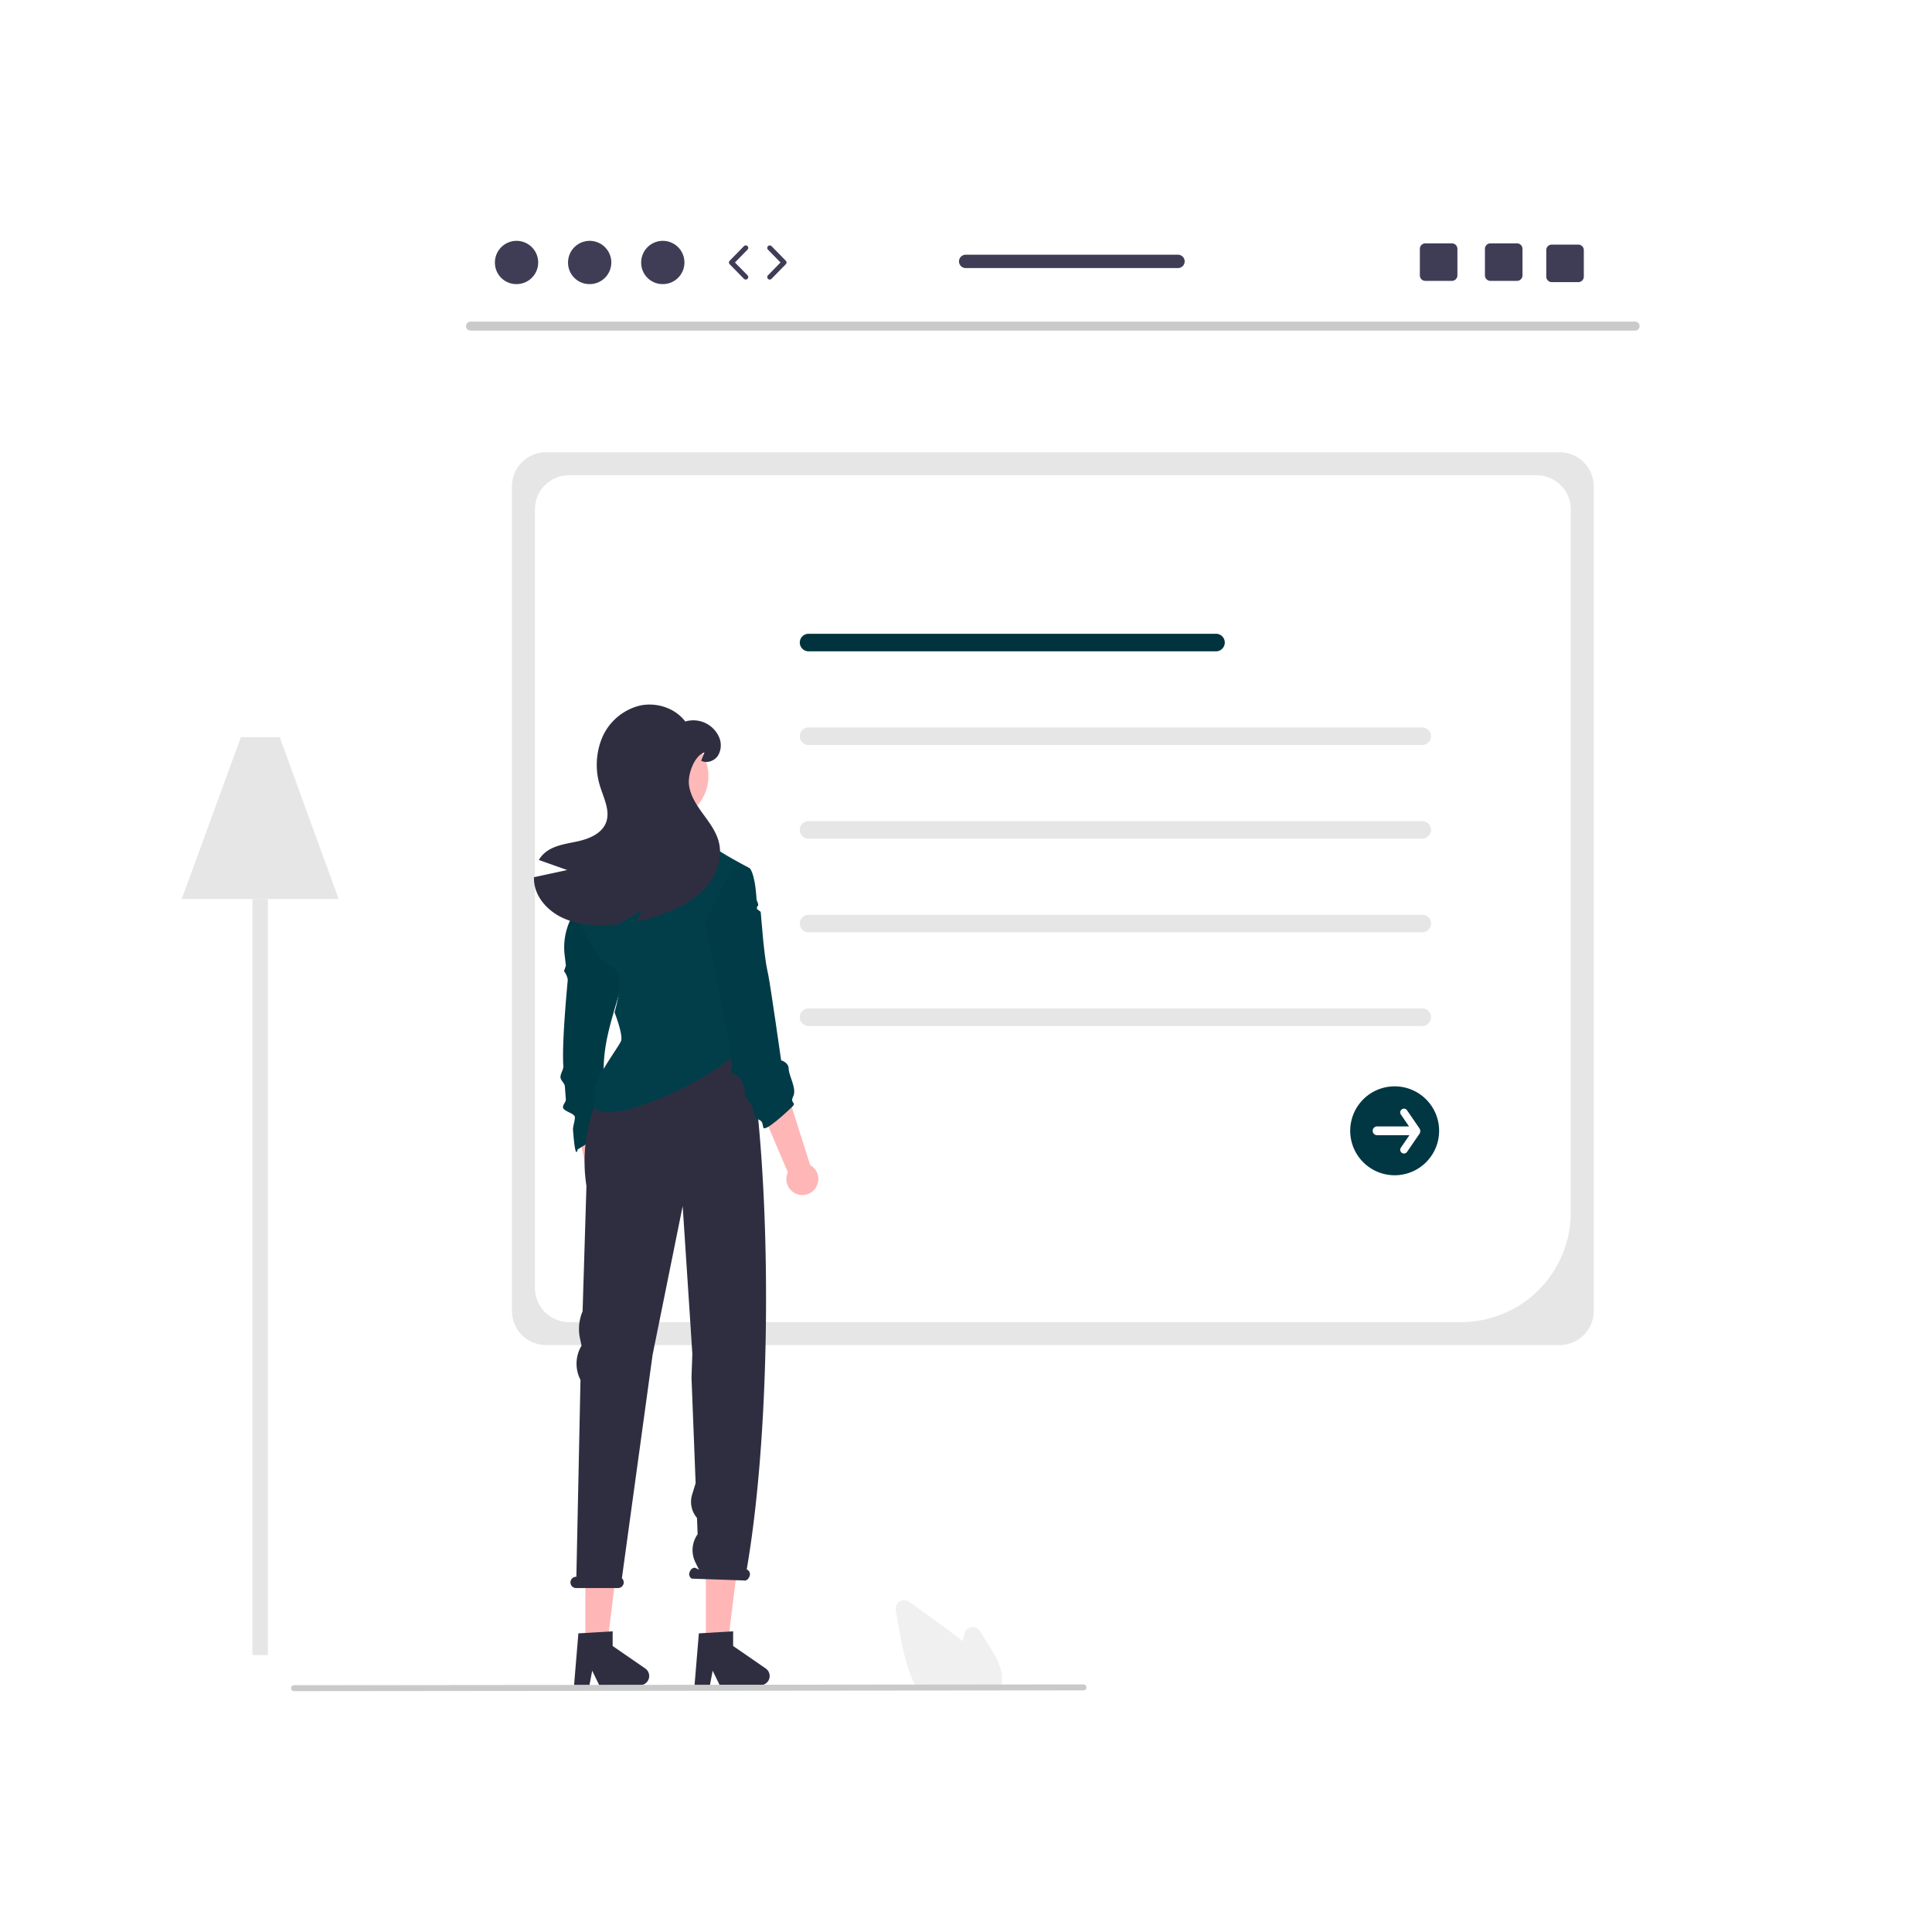 <svg xmlns="http://www.w3.org/2000/svg" xmlns:xlink="http://www.w3.org/1999/xlink" width="1500" height="1500" viewBox="0 0 1500 1500">
<rect x="0" y="0" width="1500" height="1500" fill="#808080" stroke="none"/>
<defs>
<clipPath id="clip-undraw_knowledge_re_5v9l">
<rect width="1500" height="1500" id="id_101"></rect>
</clipPath>
</defs>
<g id="undraw_knowledge_re_5v9l" clip-path="url(#clip-undraw_knowledge_re_5v9l)">
<rect width="1500" height="1500" fill="#fff" id="id_102"></rect>
<g id="undraw_knowledge_re_5v9l-2" data-name="undraw_knowledge_re_5v9l">
<g id="undraw_knowledge_re_5v9l-3" data-name="undraw_knowledge_re_5v9l">
<rect id="Rectangle_2204" data-name="Rectangle 2204" width="1500" height="1500" fill="#fff" opacity="0"></rect>
<path id="Path_16317" data-name="Path 16317" d="M1210.91,1044.31h-787a26.473,26.473,0,0,1-26.45-26.43V377.559a26.47,26.47,0,0,1,26.45-26.428h787a26.472,26.472,0,0,1,26.45,26.428V1017.88a26.475,26.475,0,0,1-26.45,26.43Z" fill="#e6e6e6"></path>
<path id="Path_16318" data-name="Path 16318" d="M1134.44,1026.48H441.756a26.472,26.472,0,0,1-26.449-26.43V395.4a26.469,26.469,0,0,1,26.449-26.428H1193.07a26.472,26.472,0,0,1,26.45,26.428v546.07a85.143,85.143,0,0,1-85.08,85.011Z" fill="#fff"></path>
<path id="Path_16319" data-name="Path 16319" d="M944.093,505.692H627.781a6.815,6.815,0,1,1,0-13.631H944.093a6.815,6.815,0,1,1,0,13.631Z" fill="#00333d"></path>
<path id="Path_16320" data-name="Path 16320" d="M1104.22,578.415H627.781a6.816,6.816,0,1,1,0-13.632H1104.22a6.816,6.816,0,1,1,0,13.632Z" fill="#e6e6e6"></path>
<path id="Path_16321" data-name="Path 16321" d="M1104.22,651.136H627.781a6.816,6.816,0,1,1,0-13.632H1104.22a6.816,6.816,0,1,1,0,13.632Z" fill="#e6e6e6"></path>
<path id="Path_16322" data-name="Path 16322" d="M1104.22,723.858H627.781a6.815,6.815,0,1,1,0-13.631H1104.22a6.815,6.815,0,1,1,0,13.631Z" fill="#e6e6e6"></path>
<path id="Path_16323" data-name="Path 16323" d="M1104.22,796.579H627.781a6.816,6.816,0,1,1,0-13.632H1104.22a6.816,6.816,0,1,1,0,13.632Z" fill="#e6e6e6"></path>
<path id="Path_16324" data-name="Path 16324" d="M1082.79,912.465a34.513,34.513,0,1,1,34.54-34.513A34.53,34.53,0,0,1,1082.79,912.465Z" fill="#003742"></path>
<path id="Path_16325" data-name="Path 16325" d="M1102.22,876.313l-9.79-14.281a2.9,2.9,0,0,0-4.8,3.267l.01.013,6.33,9.236h-24.81a3.4,3.4,0,0,0-.02,6.809h25.14l-6.64,9.691a2.9,2.9,0,0,0,4.79,3.28l9.79-14.282a3.817,3.817,0,0,0,0-3.733Z" fill="#fff"></path>
<path id="Path_16326" data-name="Path 16326" d="M1269.56,256.7h-904.3a3.509,3.509,0,0,1,0-7.016h904.3a3.509,3.509,0,0,1,0,7.016Z" fill="#cacaca"></path>
<path id="Path_16327" data-name="Path 16327" d="M478.43,948.327a12.329,12.329,0,0,0,.008-18.913l-7.489-64.658-23.777,5.5,13.214,61.29a12.407,12.407,0,0,0,18.044,16.78Z" fill="#ffb6b6"></path>
<path id="Path_16328" data-name="Path 16328" d="M475.973,875.3l-27.528,17.16s-1.675,10.057-3.568-15.218c-.2-2.638,1.644-7.234,1.442-9.942-.229-3.055-8.986-4.445-9.216-7.536-.165-2.2,2.367-4.157,2.2-6.351-.247-3.324-.493-6.63-.735-9.882-.2-2.72-3.218-4.445-3.412-7.071-.2-2.647,2.429-6.2,2.244-8.7-1.387-18.815,3.411-66.151,3.411-67.114a13.735,13.735,0,0,0-2.925-6.587l1.469-4.391-.971-8.238a50.268,50.268,0,0,1,6.49-31.2l6.991-4.574,32.258,54.215c-13.575,46.914-22.436,65.341-8.153,115.428Z" fill="#003a45"></path>
<path id="Path_16329" data-name="Path 16329" d="M454.493,1279.53h16.652l7.925-64.18H454.493Z" fill="#ffb6b6"></path>
<path id="Path_16330" data-name="Path 16330" d="M449.059,1268.14l26.6-1.59v11.39l25.293,17.45a7.114,7.114,0,0,1-4.046,12.97H465.237l-5.459-11.26-2.132,11.26H445.7l3.355-40.22Z" fill="#2f2e41"></path>
<path id="Path_16331" data-name="Path 16331" d="M548.032,1279.53h16.652l7.924-64.18H548.032Z" fill="#ffb6b6"></path>
<path id="Path_16332" data-name="Path 16332" d="M542.6,1268.14l26.6-1.59v11.39l25.293,17.45a7.114,7.114,0,0,1-4.046,12.97H558.775l-5.459-11.26-2.132,11.26H539.242l3.355-40.22Z" fill="#2f2e41"></path>
<path id="Path_16333" data-name="Path 16333" d="M447.425,1224.19h.065l3.2-152.85a27.255,27.255,0,0,1,.359-25.78l.458-.83-1.189-5.51a35.055,35.055,0,0,1,2.006-21.11l2.988-97.34c-10.674-69.12,40.194-114.2,40.194-114.2h76.2l16.36,56.163c10.815,105.284,8.852,256.375-8.309,355.765l.467.24a3.951,3.951,0,0,1,1.615,5.21c-.793,2.29-2.8,3.68-4.486,3.1l-40.243-1.4a3.938,3.938,0,0,1-1.614-5.2c.793-2.3,2.8-3.69,4.486-3.11l2.736,1.38-2.823-5.74a21.406,21.406,0,0,1,1.745-21.82l-.5-12.64a19.254,19.254,0,0,1-3.77-18.15l2.715-8.85-3.207-81.98.647-18.4-1.334-20.86-6.168-93.86-23.349,115.42-23.849,173.51a4.363,4.363,0,0,1,1.341,4.18,4.535,4.535,0,0,1-4.493,3.45H447.309a4.407,4.407,0,0,1-4.247-5.58,4.455,4.455,0,0,1,4.363-3.21Z" fill="#2f2e41"></path>
<path id="Path_16334" data-name="Path 16334" d="M632.6,923.2a12.335,12.335,0,0,0-3.589-18.571l-19.647-62.058-22.3,9.916L611.7,910.154A12.409,12.409,0,0,0,632.6,923.2Z" fill="#ffb6b6"></path>
<path id="Path_16335" data-name="Path 16335" d="M551.755,725.914s22.408,79.237,21.393,87.242c-2.093,16.506-105.065,67.245-112.723,44.665l.96-7.421c-3.869-7.732,19.734-38.415,20.88-42.429,1.456-5.132-5.136-21.983-5.136-21.983s4.557-15.382,3.829-24.9-2.939-8.054-11-13.927S448.7,714.2,448.7,714.2s5.864-26.373,5.864-31.505,24.089-13.874,27.014-16.8a27.46,27.46,0,0,0,3.2-5.482c.593-1.185.215-3.933.849-5.293.4-.889,1.82-.337,2.238-1.253.4-.889.054-1.912.458-2.788.526-1.158,1.793-2.169,2.291-3.26,2.292-5.01,4.247-9.091,4.853-9.091,1.456,0,48.394,6.6,48.394,6.6a70.3,70.3,0,0,0,8.789,10.991c5.136,5.118,29.17,17.577,29.17,17.577l-30.06,52.019Z" fill="#013e4a"></path>
<path id="Path_16336" data-name="Path 16336" d="M615.135,859.218c-3.667,3.664-21.81,20.485-22.552,16.081-.727-4.391-1.124-4.916-4.062-6.371s-2.939-2.2-3.667-7.327-7.333-10.264-6.592-12.46.049.6.049-1.611-2.2-10.25-5.136-11.719-7.333-2.923-5.123-6.586S547.36,715.65,547.36,715.65l20.531-40.287,13.924-1.468s4.232,2.419,5.557,24.229c.068,1.1,1.273,3.132,1.324,4.338.043,1-1.066,1.168-1.035,2.244.006.229.012.461.018.694.028,1.069,2.918,1.856,2.961,2.888.077,1.844,1.212,13.6,1.335,15.331q.207,2.922.488,5.63c2.026,19.655,2.752,21.315,4.007,27.588,1.944,9.71,10,66.421,10,66.421s5.864,1.454,5.864,6.586,6.468,15.447,3.542,21.306,2.926,4.4-.741,8.068Z" fill="#013b47"></path>
<path id="Path_16337" data-name="Path 16337" d="M515.339,637.223a34.749,34.749,0,1,0-34.776-34.749A34.763,34.763,0,0,0,515.339,637.223Z" fill="#ffb8b8"></path>
<path id="Path_16338" data-name="Path 16338" d="M440.4,675.5q-11.039-3.909-22.077-7.833a22.22,22.22,0,0,1,4.779-5.621c7.007-5.846,16.678-6.9,25.574-8.874s18.581-6.016,21.838-14.524c3.384-8.847-1.522-18.4-4.37-27.414a55.194,55.194,0,0,1,1.438-38.683,43.078,43.078,0,0,1,29.084-24.708c12.886-2.86,27.449,1.8,35.372,12.34a21.815,21.815,0,0,1,26.251,12.143,15.769,15.769,0,0,1-.846,14.341c-2.749,4.155-8.628,6.282-13.055,3.972l2.566-6.508c-7.937,2.69-13.1,17.031-12.026,25.343,1.058,8.3,5.907,15.566,10.828,22.342s10.165,13.622,12.279,21.722c3.045,11.65-1.071,24.384-8.684,33.724s-18.342,15.679-29.451,20.342a136.558,136.558,0,0,1-25.8,7.945c1.579-3.071,3.144-6.142,4.723-9.213l-18.736,11.326c-3.623.352-7.275.564-10.926.634-10.63.183-21.472-.93-31.2-5.17s-18.3-11.96-21.824-21.976a28.454,28.454,0,0,1-1.579-10.086q12.921-2.789,25.841-5.564Z" fill="#2f2e41"></path>
<path id="Path_16339" data-name="Path 16339" d="M776.466,1311.01h-64.5l-.277-.5c-.824-1.5-1.621-3.08-2.365-4.71-6.643-14.21-9.451-30.47-11.929-44.81l-1.866-10.81a6.681,6.681,0,0,1,10.515-6.53q14.7,10.7,29.417,21.36c3.714,2.7,7.956,5.83,12.019,9.21.392-1.9.8-3.81,1.212-5.69a6.685,6.685,0,0,1,12.207-2.11l7.546,12.11c5.5,8.85,10.362,17.57,9.372,26.97a1.442,1.442,0,0,1-.026.34,21.265,21.265,0,0,1-1.095,4.53l-.231.64Z" fill="#f0f0f0"></path>
<path id="Path_16340" data-name="Path 16340" d="M841.2,1312.4l-612.9.6a2.31,2.31,0,0,1,0-4.62l612.9-.6a2.31,2.31,0,0,1,0,4.62Z" fill="#cacaca"></path>
<path id="Path_16341" data-name="Path 16341" d="M400.693,220.577a16.792,16.792,0,1,0-16.435-16.788A16.615,16.615,0,0,0,400.693,220.577Z" fill="#3f3d56"></path>
<path id="Path_16342" data-name="Path 16342" d="M457.471,220.577a16.792,16.792,0,1,0-16.436-16.788A16.614,16.614,0,0,0,457.471,220.577Z" fill="#3f3d56"></path>
<path id="Path_16343" data-name="Path 16343" d="M514.248,220.577a16.792,16.792,0,1,0-16.436-16.788A16.614,16.614,0,0,0,514.248,220.577Z" fill="#3f3d56"></path>
<path id="Path_16344" data-name="Path 16344" d="M578.989,217.057a1.935,1.935,0,0,1-1.389-.584l-11.09-11.328a1.941,1.941,0,0,1,0-2.716L577.6,191.1a1.942,1.942,0,1,1,2.778,2.715l-9.76,9.969,9.76,9.97a1.942,1.942,0,0,1-1.389,3.3Z" fill="#3f3d56"></path>
<path id="Path_16345" data-name="Path 16345" d="M597.624,217.058a1.942,1.942,0,0,1-1.389-3.3l9.759-9.969-9.759-9.969a1.943,1.943,0,0,1,2.778-2.716L610.1,202.431a1.941,1.941,0,0,1,0,2.716l-11.089,11.327a1.935,1.935,0,0,1-1.389.584Z" fill="#3f3d56"></path>
<path id="Path_16346" data-name="Path 16346" d="M1177.78,188.943h-20.62a4.258,4.258,0,0,0-4.26,4.253V213.82a4.258,4.258,0,0,0,4.26,4.253h20.62a4.275,4.275,0,0,0,4.28-4.253V193.2a4.275,4.275,0,0,0-4.28-4.253Z" fill="#3f3d56"></path>
<path id="Path_16347" data-name="Path 16347" d="M1127.25,188.943h-20.62a4.258,4.258,0,0,0-4.26,4.253V213.82a4.258,4.258,0,0,0,4.26,4.253h20.62a4.275,4.275,0,0,0,4.28-4.253V193.2a4.275,4.275,0,0,0-4.28-4.253Z" fill="#3f3d56"></path>
<path id="Path_16348" data-name="Path 16348" d="M1225.4,189.914h-20.62a4.251,4.251,0,0,0-4.26,4.253v20.624a4.251,4.251,0,0,0,4.26,4.253h20.62a4.266,4.266,0,0,0,4.27-4.253V194.167a4.266,4.266,0,0,0-4.27-4.253Z" fill="#3f3d56"></path>
<path id="Path_16349" data-name="Path 16349" d="M914.588,197.76H749.758a5.185,5.185,0,1,0,0,10.37h164.83a5.185,5.185,0,1,0,0-10.37Z" fill="#3f3d56"></path>
</g>
<rect id="Rectangle_2246" data-name="Rectangle 2246" width="12" height="587" transform="translate(196 698)" fill="#e6e6e6"></rect>
<path id="Path_16608" data-name="Path 16608" d="M8558.037-15410.83h30.114l45.781,125.658h-121.87Z" transform="translate(-8370.998 15983.172)" fill="#e6e6e6"></path>
</g>
</g>
</svg>